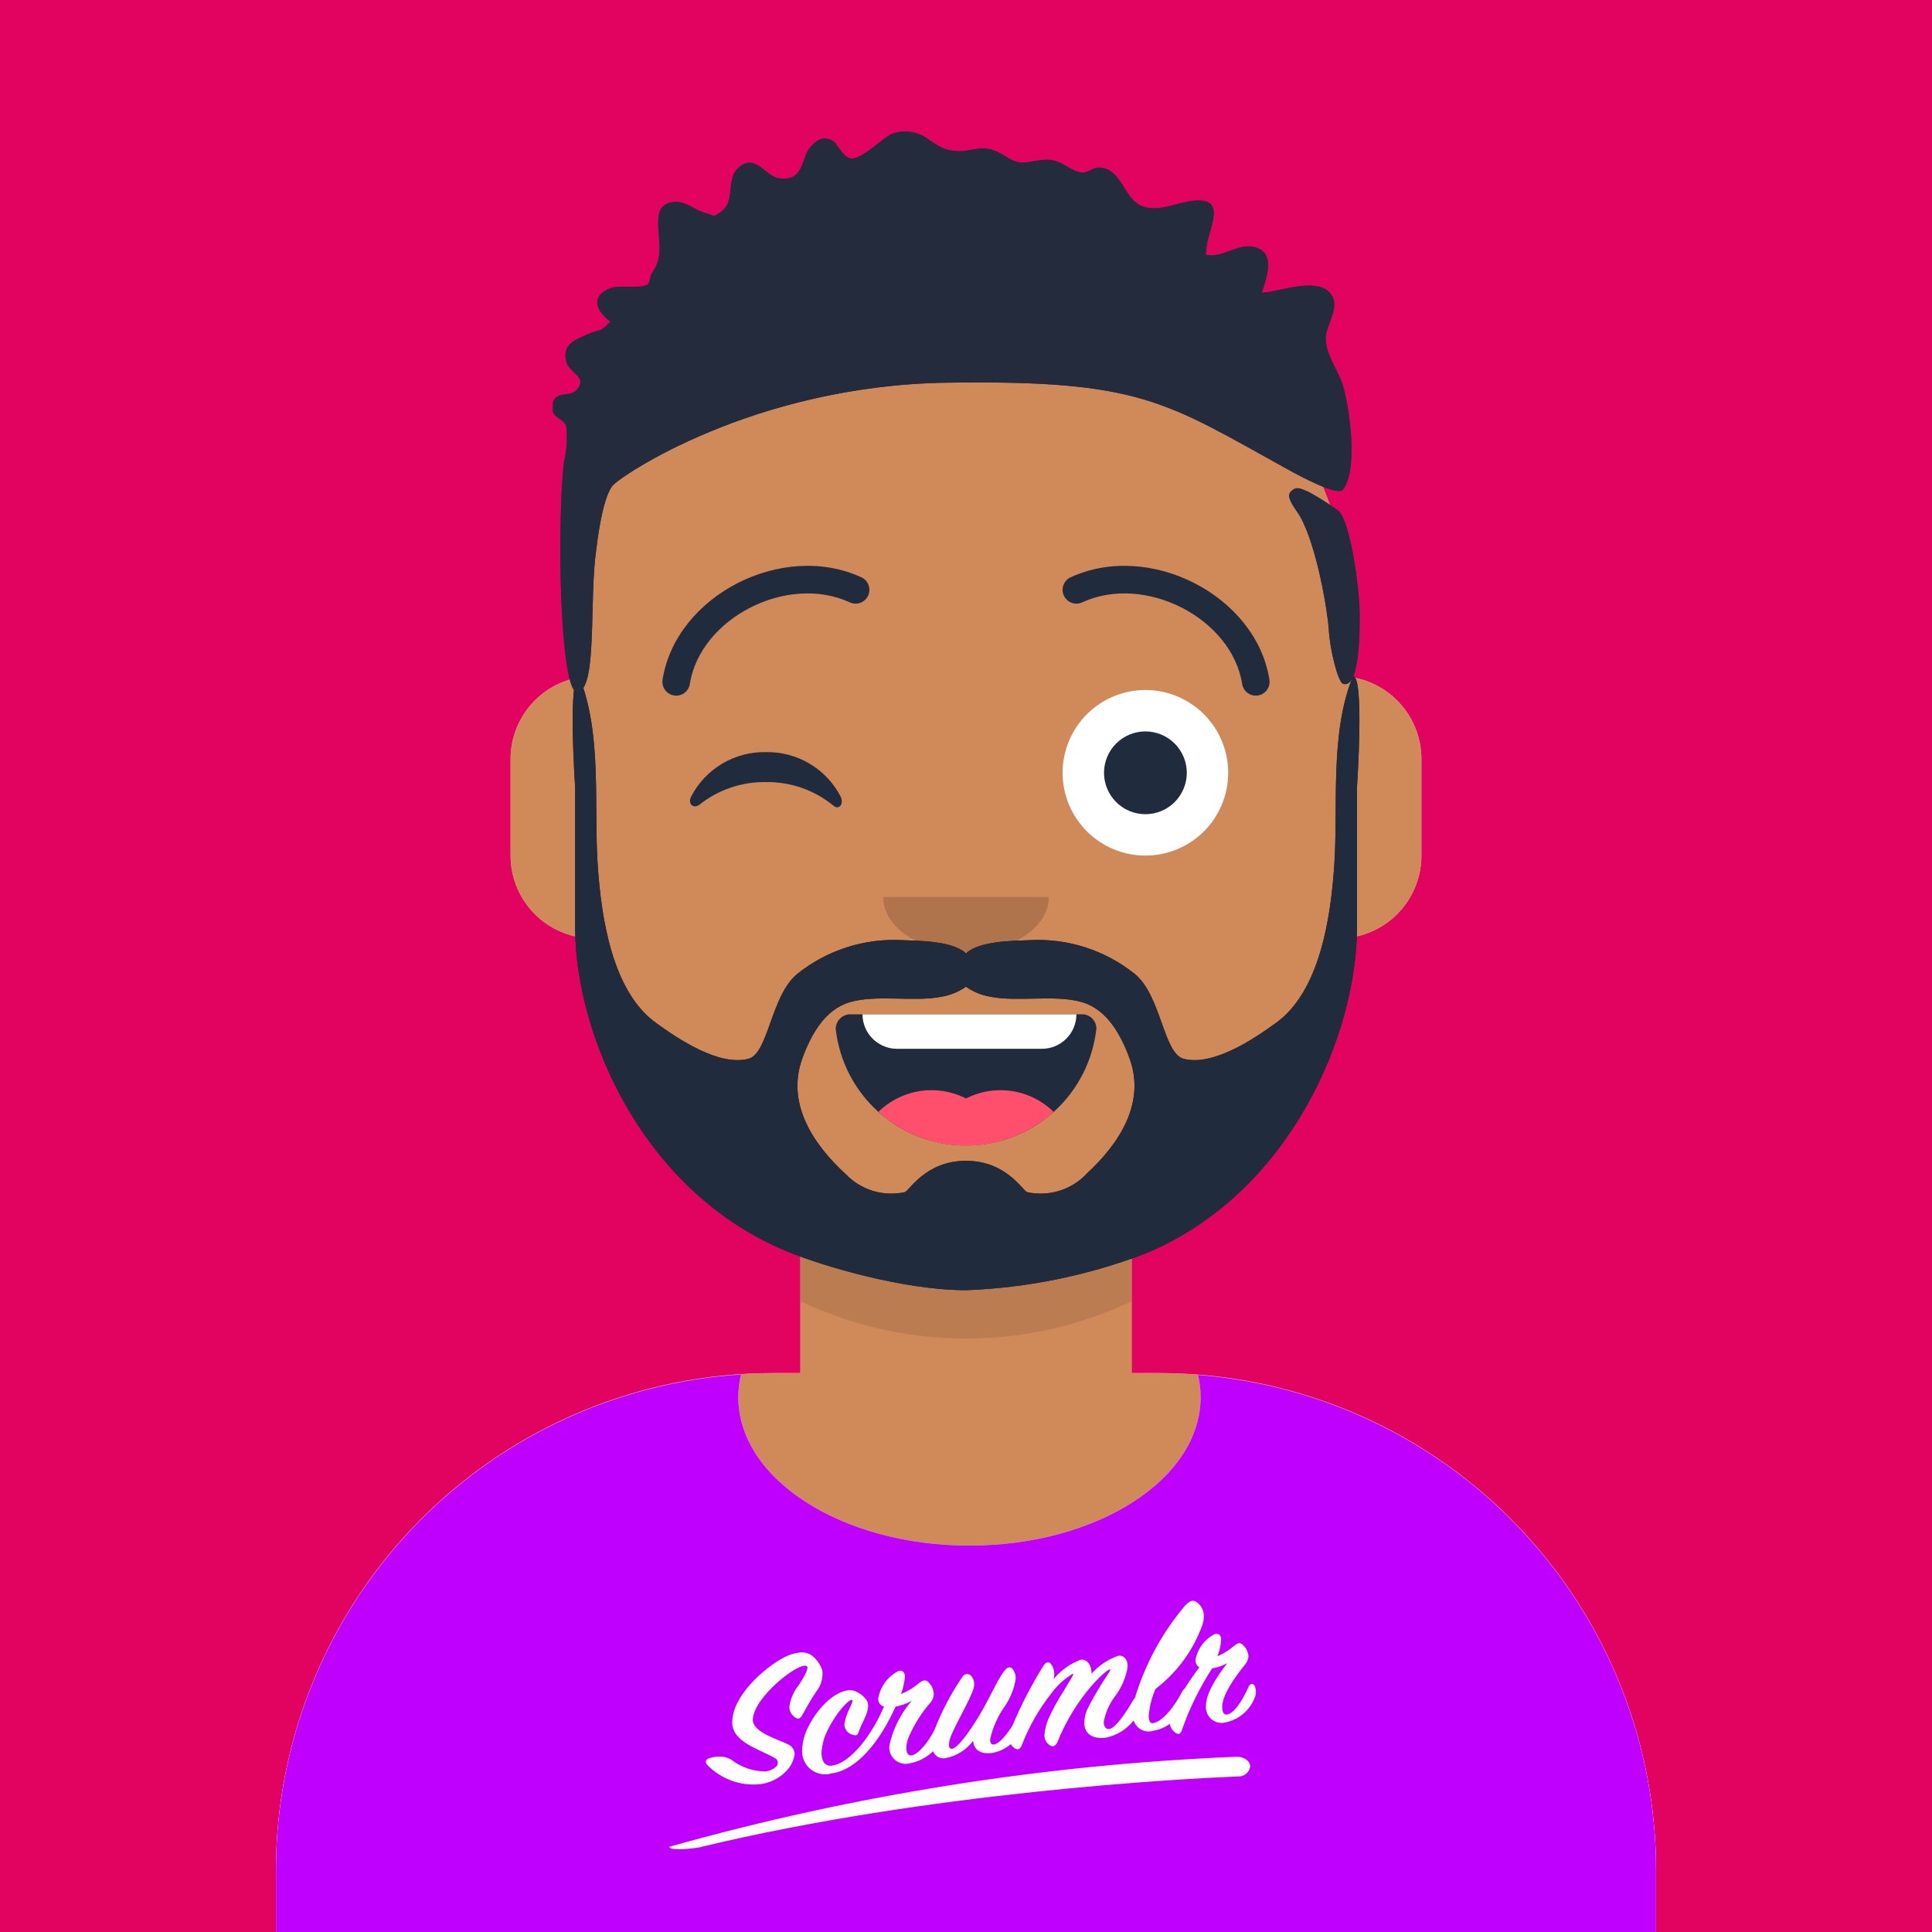 <svg xmlns="http://www.w3.org/2000/svg" width="160" height="160"><style>.B{fill:none}.C{clip-rule:evenodd}.D{clip-path:url(#B)}.E{fill:#212b3e}.F{clip-path:url(#L)}.G{clip-path:url(#D)}.H{clip-path:url(#H)}.I{clip-path:url(#Y)}</style><defs><clipPath id="A"><path d="M89.142-263a32,32,0,0,1,32,32v3.523a6.859,6.859,0,0,1,5.714,6.762v8a6.859,6.859,0,0,1-5.889,6.789,32.021,32.021,0,0,1-18.11,25.559v10.508h2.286a41.142,41.142,0,0,1,41.142,41.142v5.143H32v-5.143a41.142,41.142,0,0,1,41.142-41.142h2.286v-10.508a32.022,32.022,0,0,1-18.111-25.56,6.858,6.858,0,0,1-5.889-6.789v-8a6.859,6.859,0,0,1,5.714-6.762V-231A32,32,0,0,1,89.142-263Z" transform="translate(-32 263)" class="B C"/></clipPath><clipPath id="B"><path d="M-113,356.117H813.276V-2101H-113Z" transform="translate(113 2101)" class="B"/></clipPath><clipPath id="C"><path d="M0 0h114.628v140.387H0z" class="B"/></clipPath><clipPath id="D"><path d="M32-123.573H146.285V-263H32Z" transform="translate(-32 263)" class="B"/></clipPath><clipPath id="E"><path d="M76-169a32,32,0,0,0,32,32,32,32,0,0,0,32-32h0v4.571a32,32,0,0,1-32,32,32,32,0,0,1-32-32Z" transform="translate(-76 169)" class="B C"/></clipPath><clipPath id="F"><path d="M70.285-97.916c0,6.785,8.57,12.286,19.143,12.286s19.143-5.5,19.143-12.286a8.055,8.055,0,0,0-.215-1.846,41.144,41.144,0,0,1,37.929,41.018v5.113H32v-5.113A41.145,41.145,0,0,1,70.511-99.8,8.011,8.011,0,0,0,70.285-97.916Z" transform="translate(-32 99.803)" class="B C"/></clipPath><clipPath id="G"><path d="M0 0h114.628v47.654H0z" class="B"/></clipPath><clipPath id="H"><path d="M32-53.715H146.285V-100H32Z" transform="translate(-32 100)" class="B"/></clipPath><clipPath id="I"><path d="M89-46.631c15.311-4.306 31.072-6.806 46.964-7.452.621-.025 1.144.349 1.144.816a.96.96 0 0 1-1.022.813c-4.785.2-25.535 1.3-44.4 5.824 0 .07-2.683.417-2.683 0m42.211-16.876a8.02 8.02 0 0 1 1.094-1.713c.1.052-.12.8-.7 1.808a12.49 12.49 0 0 1-1.709 2.3c.12-.294.871-1.618 1.316-2.395m-31.488.8c.361-.063.732.01 1.042.206.43.322.747.772.906 1.286a2.39 2.39 0 0 1-.513 1.75c-.41.577-.905 1.491-1.144 1.915-.154.282-.343.437-.667.153-.261-.195-.413-.502-.41-.828a3.61 3.61 0 0 1 .786-1.8c.427-.661.888-1.44.649-1.571-.632-.358-4.374 2.536-4.459 4.426-.052 1.085 2.289 1.708 2.955 2.078a.9.9 0 0 1 .513.765c-.068.524-.302 1.013-.667 1.395-.604.649-1.426 1.052-2.309 1.131a5.33 5.33 0 0 1-4.255-1.6c-.239-.247-.119-.442.12-.555a2.56 2.56 0 0 1 .53-.119 1.99 1.99 0 0 1 1.332.233c.798.618 1.776.96 2.785.973.336-.023.655-.157.907-.38a.43.43 0 0 0-.018-.684c-1.23-.752-3.6-1.322-3.6-2.988 0-2.221 2.665-4.516 4.2-5.339.403-.235.85-.388 1.313-.448zm32.018-3.924c.324-.353.632-.491.957-.24.359.259.569.676.563 1.119a2.19 2.19 0 0 1-.1.7c-.75 2.124-2.104 3.983-3.895 5.348a6.74 6.74 0 0 0-.564 2.214c0 .392.1.656.325.627.786-.1 1.777-1.328 2.426-2.59.05-.105.123-.198.214-.271a26.45 26.45 0 0 1 1.221-1.764c-.192-.125-.312-.334-.324-.562.153-.954.758-1.776 1.623-2.206.359-.047.512.129.512.5-.036.462-.14.915-.307 1.347.506-.211.974-.504 1.384-.868.291-.234.461-.289.683-.106a1.39 1.39 0 0 1 .5.98 1.12 1.12 0 0 1-.273.672c-.922 1.135-1.9 2.553-1.9 3.517 0 .425.137.668.376.636.581-.076 1.265-1.08 1.794-2.278.137-.312.376-.36.53-.086a1.31 1.31 0 0 1-.051 1.069 3.3 3.3 0 0 1-2.391 1.949 1.3 1.3 0 0 1-1.606-1.373c0-1.045.905-2.423 1.76-3.532a4.1 4.1 0 0 1-1.247.426c-1.032 1.588-1.87 3.294-2.495 5.082-.068.3-.29.479-.6.209a1.07 1.07 0 0 1-.407-.7c-.415.3-.895.499-1.4.583a1.3 1.3 0 0 1-1.6-.86c-.572.731-1.385 1.235-2.294 1.423-1.162.153-1.794-.368-1.794-1.25a2.78 2.78 0 0 1 .256-1.1c.273-.592.838-1.548 1.23-2.188.376-.589.786-1.133.649-1.115s-.5.228-1.5 1.325c-1.211 1.405-2.181 3.001-2.87 4.723-.171.334-.41.414-.683.188a.95.95 0 0 1-.376-.849 4.23 4.23 0 0 1 .308-1.25 17.4 17.4 0 0 1 1.263-2.322c.462-.8.94-1.48.786-1.459a6 6 0 0 0-1.827 1.678c-1.018 1.299-1.836 2.743-2.425 4.284-.12.278-.308.4-.6.194a.93.93 0 0 1-.294-.325 3.19 3.19 0 0 1-1.534.73c-1.008.133-1.522-.274-1.589-1a3.7 3.7 0 0 1-2.221 1.42c-.454.117-.925-.122-1.1-.557a3.72 3.72 0 0 1-1.924 1 1.36 1.36 0 0 1-1.692-1.46 8.25 8.25 0 0 1 1.846-3.706c-.419.222-.868.38-1.333.47-1.23 2.775-3.144 5.248-5.313 5.534A1.9 1.9 0 0 1 100-54.625a4.56 4.56 0 0 1 .512-1.946c.906-1.786 2.255-2.878 3.246-3.009.201-.038.408-.02.6.052.413.151.767.432 1.008.8.256.489-.017 1.113-.343 1.793a6.03 6.03 0 0 0-.307.71c-.12.359-.188.449-.615.293-.37-.125-.614-.478-.6-.868.075-.42.207-.828.393-1.212.17-.366.341-.715.256-.769-.223-.134-1.316 1.007-2.033 2.489-.301.584-.476 1.226-.513 1.882 0 .686.291 1.1.786 1.072 1.674-.156 3.5-2.781 4.39-4.907a.62.62 0 0 1-.478-.655 3.11 3.11 0 0 1 1.709-2.3c.359-.047.5.147.5.506a5.19 5.19 0 0 1-.324 1.415c.543-.214 1.046-.518 1.487-.9.256-.213.53-.315.752-.116.297.268.471.648.479 1.048a1.11 1.11 0 0 1-.291.692 10.67 10.67 0 0 0-1.845 2.987 2.39 2.39 0 0 0-.137.753c0 .408.137.635.393.618.541-.026 1.417-1.045 1.95-2.15a21.45 21.45 0 0 1 2.288-4.338.45.45 0 0 1 .735-.1c.172.199.263.455.256.718 0 .67-1.248 2.729-1.845 4.066-.308.694-.359 1.3.017 1.255.444-.059 1.35-1.288 2.221-2.71 1.008-1.7 1.452-2.87 2.066-3.7.24-.342.513-.443.718-.193a1.2 1.2 0 0 1 .256.816c-.134.846-.461 1.65-.957 2.348a7.5 7.5 0 0 0-1.161 2.668c0 .295.1.444.325.415.413-.054.99-.737 1.512-1.534.727-1.733 1.593-3.405 2.588-5 .222-.339.478-.358.649-.086a1.35 1.35 0 0 1 .239.753c-.002.151-.019.301-.052.448a5.35 5.35 0 0 1 2.239-1.6c.546-.072.905.469.905 1.155a5.15 5.15 0 0 1 2.221-1.485c.5-.049.768.356.768.9a5.54 5.54 0 0 1-1.059 2.475 4.92 4.92 0 0 0-.923 2.114c0 .376.171.615.445.58.53-.07 1.366-1.324 2-2.4a.65.65 0 0 1 .133-.168 21.33 21.33 0 0 1 4.182-7.682z" transform="translate(-89 67)" class="B C"/></clipPath><clipPath id="J"><path d="M113.114-150.784a10.86 10.86 0 0 0 21.59-.05 1.2 1.2 0 0 0-1.061-1.166h-19.4a1.22 1.22 0 0 0-1.129 1.216z" transform="translate(-113.11 152)" class="B C"/></clipPath><clipPath id="K"><path d="M0 0h21.895v12.88H0z" class="B"/></clipPath><clipPath id="L"><path d="M113-141.572h21.714V-153H113Z" transform="translate(-113 153)" class="B"/></clipPath><clipPath id="M"><path d="M119.857-163h12a2.86 2.86 0 0 1 2.857 2.857v3.429a2.86 2.86 0 0 1-2.857 2.857h-12a2.86 2.86 0 0 1-2.857-2.857v-3.429a2.86 2.86 0 0 1 2.857-2.857z" transform="translate(-117 163)" class="B C"/></clipPath><clipPath id="N"><path d="M122.286-128.429a6.286,6.286,0,0,0,6.286-6.286A6.286,6.286,0,0,0,122.286-141,6.286,6.286,0,0,0,116-134.714,6.286,6.286,0,0,0,122.286-128.429Z" transform="translate(-116 141)" class="B C"/></clipPath><clipPath id="O"><path d="M132.286-128.429a6.286,6.286,0,0,0,6.286-6.286A6.286,6.286,0,0,0,132.286-141,6.286,6.286,0,0,0,126-134.714,6.286,6.286,0,0,0,132.286-128.429Z" transform="translate(-126 141)" class="B C"/></clipPath><clipPath id="P"><path d="M120-169c0,2.525,3.07,4.571,6.857,4.571h0c3.787,0,6.857-2.047,6.857-4.571" transform="translate(-120 169)" class="B C"/></clipPath><clipPath id="Q"><path d="M152.857-185.286a6.86 6.86 0 0 0 6.857-6.857 6.86 6.86 0 0 0-6.857-6.857 6.86 6.86 0 0 0-6.857 6.857 6.86 6.86 0 0 0 6.857 6.857z" transform="translate(-146 199)" class="B C"/></clipPath><clipPath id="R"><path d="M155.429-186.143a3.43 3.43 0 0 0 3.429-3.429 3.43 3.43 0 0 0-5.854-2.424 3.43 3.43 0 0 0 2.425 5.853z" transform="translate(-152 193)" class="B C"/></clipPath><clipPath id="S"><path d="M92.092-186.316c1.195-2.306 3.595-3.734 6.192-3.684a6.83 6.83 0 0 1 6.182 3.661c.315.641-.133 1.166-.586.777a8.6 8.6 0 0 0-5.6-1.956c-1.978-.029-3.907.622-5.463 1.844-.505.417-1.034-.007-.725-.642z" transform="translate(-92 190)" class="B C"/></clipPath><clipPath id="T"><path d="M90.272-207.212c.854-5.442 8.047-9.154 13.25-6.758.573.264 1.252.013 1.516-.56s.013-1.252-.56-1.516c-6.564-3.023-15.372 1.523-16.464 8.48-.098.624.329 1.208.952 1.306s1.208-.329 1.306-.952z" transform="translate(-88 216.997)" class="B C"/></clipPath><clipPath id="U"><path d="M160.871-207.212c-.854-5.442-8.047-9.154-13.25-6.758-.573.264-1.252.013-1.516-.56s-.013-1.252.56-1.516c6.564-3.023 15.372 1.523 16.464 8.48.098.624-.329 1.208-.952 1.306s-1.208-.329-1.306-.952z" transform="translate(-146 216.997)" class="B C"/></clipPath><clipPath id="V"><path d="M0-139H150.856V-299H0Z" transform="translate(0 299)" class="B"/></clipPath><clipPath id="W"><path d="M0 0h66.974v96.596H0z" class="B"/></clipPath><clipPath id="X"><path d="M117.53-159.761a5.21 5.21 0 0 1-4.9 1.488c-.333-.071-1.689-2.593-5.059-2.593s-4.726 2.522-5.059 2.593a5.21 5.21 0 0 1-4.9-1.488c-2.7-2.465-4.945-5.863-3.6-9.571.7-1.933 1.847-4.055 3.927-4.67 2.222-.657 5.341 0 7.579-.45.737-.118 1.438-.403 2.049-.833.611.43 1.311.714 2.048.833 2.239.449 5.358-.207 7.58.45 2.08.616 3.224 2.738 3.927 4.67 1.349 3.708-.9 7.106-3.6 9.571M139.617-201c-1.949 4.8-1.2 10.776-1.557 15.815-.293 4.1-1.154 10.234-4.791 12.879-1.86 1.353-5.245 3.626-7.675 2.992-1.673-.436-1.851-5.234-4.049-7.03a12.81 12.81 0 0 0-8.746-2.794c-1.355.06-4.094.045-5.228 1.087-1.134-1.042-3.873-1.028-5.228-1.087a12.81 12.81 0 0 0-8.746 2.794c-2.2 1.8-2.376 6.594-4.049 7.03-2.43.634-5.815-1.639-7.675-2.992-3.637-2.645-4.5-8.783-4.791-12.879-.36-5.039.392-11.015-1.557-15.815-.948 0-.323 9.216-.323 9.216v11.632c.018 8.736 5.475 21.811 17.574 26.8 2.959 1.221 9.661 3.2 14.8 3.2a46.5 46.5 0 0 0 14.8-3.015c12.1-4.993 17.555-18.257 17.574-26.993v-11.632s.625-9.216-.323-9.216" transform="translate(-75 201)" class="B C"/></clipPath><clipPath id="Y"><path d="M32-130.859H146.285V-280H32Z" transform="translate(-32 280)" class="B"/></clipPath><clipPath id="Z"><path d="M0 0h68.262v51.518H0z" class="B"/></clipPath><clipPath id="a"><path d="M74-150.143h66.285V-201H74Z" transform="translate(-74 201)" class="B"/></clipPath><clipPath id="b"><path d="M100.181-279.787c1.081-.378 2.282-.153 3.152.591l.246.149a3.57 3.57 0 0 0 2.452.7c1.651-.257 2.1-.467 3.587.473 1.446.912 1.79.26 3.427.247 1.157-.009 1.866.958 2.834 1.059.483.051.945-.452 1.463-.421 1.85.112 1.967 2.5 3.437 3.163 1.343.6 2.921-.244 4.254-.4 2.152-.252 1.9.992 1.518 2.388l-.079.281a6.1 6.1 0 0 0-.322 1.8c1.276.3 2.572-.893 3.842-.674 1.841.318 1.349 2.1.9 3.47l-.059.176-.057.171c1.386-.025 5.005-1.564 5.9.4.463 1.015-.616 2.37-.6 3.4.025 1.452 1.092 2.654 1.469 4.028.51 1.855 1.236 6.828-.042 8.476-.426.55-3.338-.994-4.552-1.664-10.2-5.634-12.177-7.426-28.243-7.192s-27.073 7.761-27.692 8.531c-.431.536-.981 1.966-1.433 5.95-.125 1.1-.171 2.443-.207 3.809l-.015.586c-.086 3.388-.169 6.732-1.289 6.726-.794 0-1.235-4.419-1.355-9.214l-.011-.506h0l-.009-.508h0l-.007-.508q0-.127 0-.254v-.507q0-.127 0-.253v-.5c.007-2.6.107-5.055.293-6.726.235-.999.3-2.031.191-3.052-.225-.65-1.327-.649-1.151-1.732.12-.74.615-.815 1.11-.885l.164-.024a1.15 1.15 0 0 0 .711-.3c1.025-1.117-.556-1.381-.819-2.358-.334-1.245.446-1.7 1.315-2.091l.437-.195c1.124-.507.978-.062 1.89-1.055-1.218-.893-1.659-2.109.009-2.762.708-.277 2.551.09 3.106-.327.145-.109.2-.731.291-.858.886-1.268.668-2.186.578-3.609-.074-1.165-.064-2.234 1.33-2.35.931-.078 1.687.683 2.521.906.925.248.577.43 1.3-.069 1.272-.876.406-2.583 1.415-3.6 1.384-1.4 2.292.651 3.4.806 1.477.206 1.76-.633 2.085-1.52l.066-.178a2.44 2.44 0 0 1 .916-1.314 1.16 1.16 0 0 1 1.786.346l.1.13.049.066.1.132c.261.348.526.666.905.7.924.062 2.588-1.722 3.393-2.054zm32.962 29.692c.483-.592.951-.249 1.54-.012a21.85 21.85 0 0 1 2.363 1.494c1 .565 1.8 6.228 1.838 8.394.024 1.336.046 6.432-1.368 5.992-.43-.134-1.087-2.832-1.18-4.411s-.99-6.951-2.366-9.422c-.316-.565-1.216-1.557-.827-2.035z" transform="translate(-72 280)" class="B C"/></clipPath><clipPath id="c"><path d="M0 0h69.549v47.654H0z" class="B"/></clipPath><clipPath id="d"><path d="M71-233.143h68V-280H71Z" transform="translate(-71 280)" class="B"/></clipPath></defs><path fill="#E20360" d="M0 0h160v160H0z"/><g transform="translate(22.858 20.572)" clip-path="url(#A)"><g transform="translate(-82.856 -1050.275)" class="D"><g transform="translate(82.602 1050.309)" clip-path="url(#C)"><g transform="translate(.254 -.035)" class="G"><path d="M-.571-.571h115.427v140.57H-.571z" fill="#cfc6ac"/><path d="M-.571-.571h115.427v140.57H-.571z" fill="#d08a5a"/></g><g transform="translate(25.397 53.679)" clip-path="url(#E)"><g transform="translate(-25.143 -53.714)" class="G"><path d="M24.571 53.142h65.142v37.714H24.571z" fill="rgba(0,0,0,0.1)"/></g></g></g></g></g><g transform="translate(22.858 113.826)" clip-path="url(#F)"><g transform="translate(-82.856 -1143.529)" class="D"><g transform="translate(82.602 1143.044)" clip-path="url(#G)"><g transform="translate(.254 .373)" class="H"><path d="M-.571-.571h115.427v47.428H-.571z" fill="#e5e5e5"/><path d="M-.571-.571h115.427v47.428H-.571z" fill="#c000ff"/></g><g transform="translate(32.825 19.23)" clip-path="url(#I)"><g transform="translate(-32.571 -18.857)" class="H"><path d="M32 18.163h49.761v22.052H32z" fill="#fff"/></g></g></g></g></g><g transform="translate(69.206 84)" clip-path="url(#J)"><g transform="translate(-129.204 -1113.703)" class="D"><g transform="translate(128.968 1112.132)" clip-path="url(#K)"><g transform="translate(.173 .999)" class="F E"><path d="M-.571-.571h22.857V12H-.571z"/></g><g transform="translate(2.459 -4.715)" clip-path="url(#M)"><g transform="translate(-2.286 5.714)" class="F"><path d="M1.714-.571h18.857V4H1.714z" fill="#fff"/></g></g><g transform="translate(1.887 7.856)" clip-path="url(#N)"><g transform="translate(-1.714 -6.857)" class="F"><path d="M1.143 6.286h13.714V12H1.143z" fill="#ff4f6c"/></g></g><g transform="translate(7.602 7.856)" clip-path="url(#O)"><g transform="translate(-7.428 -6.857)" class="F"><path d="M6.857 6.286h13.714V12H6.857z" fill="#ff4f6c"/></g></g></g></g></g><g transform="translate(73.143 74.286)" clip-path="url(#P)"><g transform="translate(-133.141 -1103.988)" class="D"><path d="M132.57 1103.417h14.857v5.714H132.57z" fill="rgba(0,0,0,0.16)"/></g></g><g transform="translate(88 57.143)" clip-path="url(#Q)"><g transform="translate(-147.998 -1086.846)" class="D"><path d="M147.427 1086.274h14.857v14.857h-14.857z" fill="#fff"/></g></g><g transform="translate(91.428 60.572)" clip-path="url(#R)" class="E"><g transform="translate(-151.427 -1090.274)" class="D"><path d="M150.856 1089.703h8v8h-8z"/></g></g><g transform="translate(57.143 62.286)" clip-path="url(#S)" class="E"><g transform="translate(-117.142 -1091.988)" class="D"><path d="M116.353 1091.417h14.141v5.97h-14.141z"/></g></g><g transform="translate(54.857 46.859)" clip-path="url(#T)" class="E"><g transform="translate(-114.856 -1076.562)" class="D"><path d="M114.201 1073.919h18.529v14.049h-18.529z"/></g></g><g transform="translate(87.999 46.859)" clip-path="url(#U)" class="E"><g transform="translate(-147.998 -1076.562)" class="D"><path d="M147.267 1087.969h18.529v-14.049h-18.529z"/></g></g><g transform="translate(4.572 .001)" clip-path="url(#V)"><g transform="translate(41.215 10.303)" clip-path="url(#W)"><g transform="translate(1.642 45.696)" clip-path="url(#X)"><g transform="translate(-24.571 -45.142)" class="I"><g transform="translate(22.929 44.526)" clip-path="url(#Z)"><g transform="translate(1.071 .617)" clip-path="url(#a)"><path d="M-.571-.571h67.428v52H-.571z" fill="#331b0b"/><path d="M-.571-.571h67.428v52H-.571z" class="E"/></g></g></g></g><g transform="translate(-.072 .554)" clip-path="url(#b)"><g transform="translate(-22.857)" class="I"><g transform="translate(21.641 -.554)" clip-path="url(#c)"><g transform="translate(.644 .554)" clip-path="url(#d)"><path d="M-.571-.571h69.142v48H-.571z" fill="#2d3156"/><path d="M-.571-.571h69.142v48H-.571z" fill="#242b3d"/></g></g></g></g></g></g></svg>
